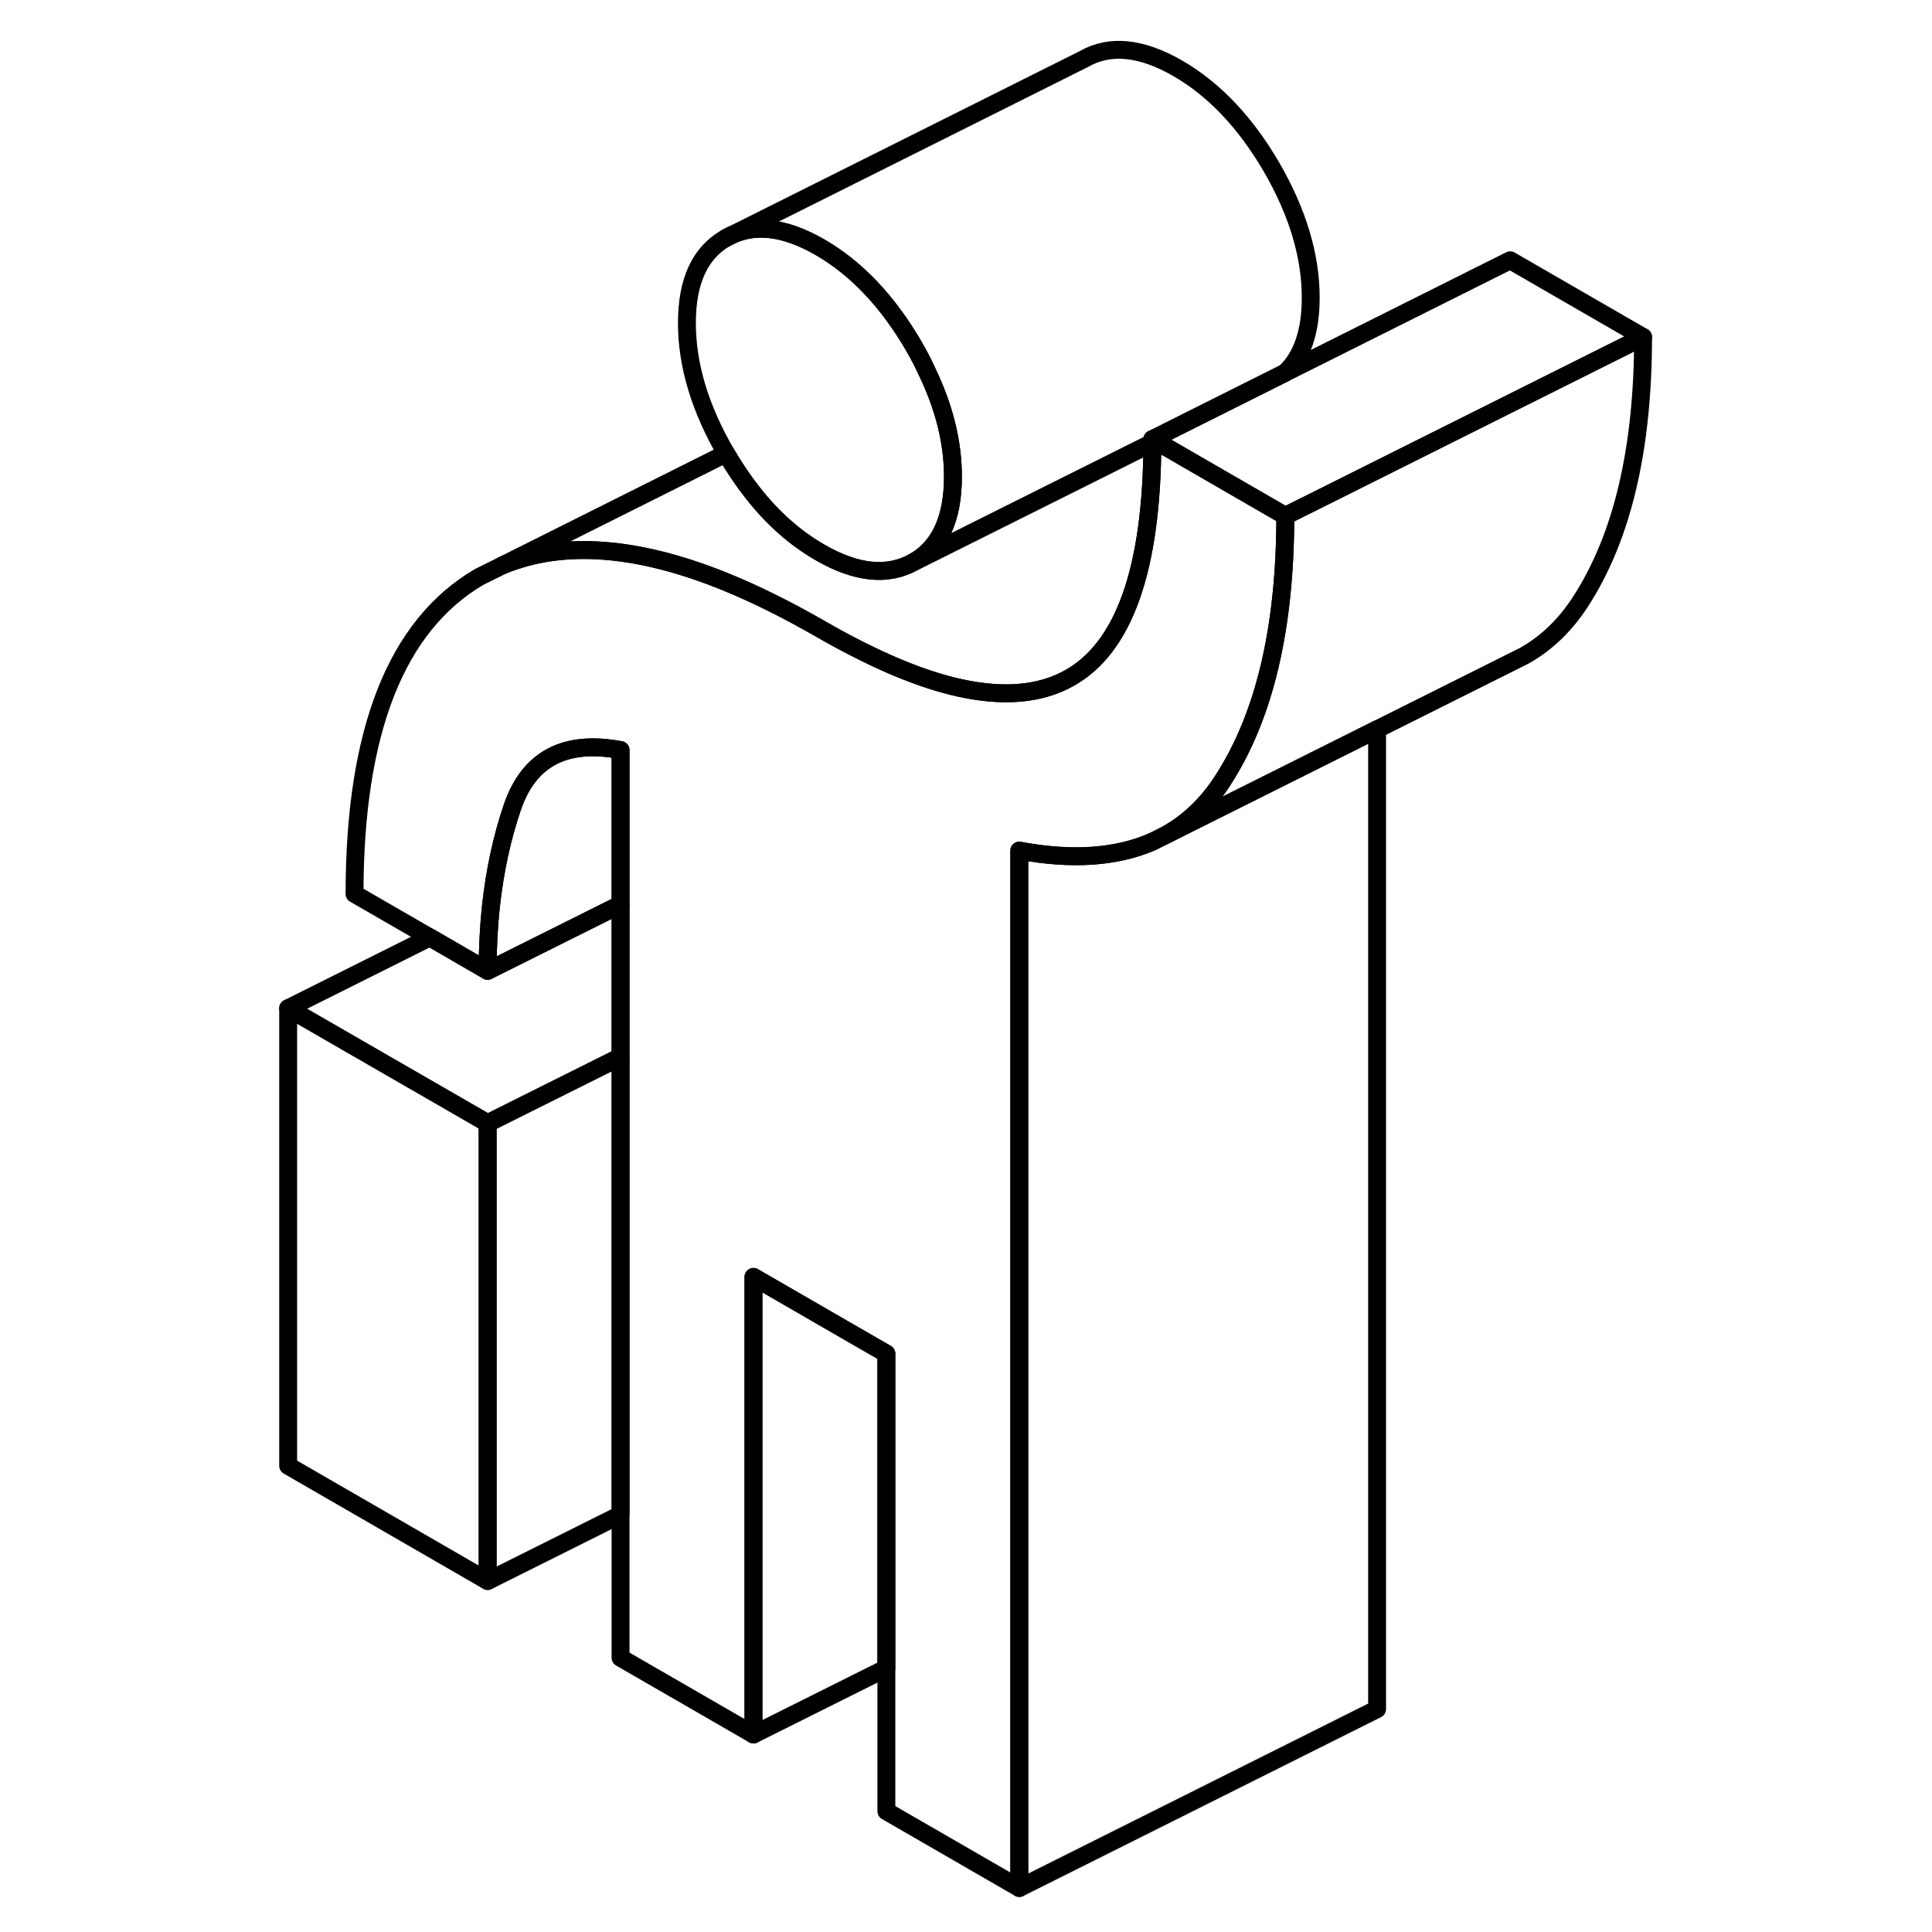 <svg width="24" height="24" viewBox="0 0 80 108" fill="none" xmlns="http://www.w3.org/2000/svg" stroke-width="1px" stroke-linecap="round" stroke-linejoin="round">
    <path d="M13.259 62.79V88.38L2.109 81.94V56.36L13.259 62.79Z" stroke="currentColor" stroke-linejoin="round"/>
    <path d="M57.849 28.84C57.849 35.1 56.689 40.02 54.359 43.62C53.499 44.96 52.429 45.98 51.159 46.68L50.419 47.05C48.399 47.93 45.919 48.1 42.979 47.55V105.54L35.549 101.25V75.67L33.259 74.35L28.119 71.38V96.96L20.689 92.67V41.93C17.589 41.35 15.579 42.41 14.649 45.1C14.059 46.82 13.659 48.68 13.439 50.69C13.319 51.84 13.259 53.03 13.259 54.27L10.029 52.4L5.819 49.97C5.819 40.88 8.149 34.97 12.789 32.25L14.119 31.59C17.469 30.22 21.589 30.52 26.479 32.49C28.179 33.18 29.959 34.06 31.839 35.14C32.669 35.62 33.469 36.05 34.239 36.43C36.669 37.64 38.819 38.38 40.689 38.64C42.689 38.93 44.389 38.68 45.769 37.91C48.839 36.2 50.389 31.81 50.419 24.75V24.55L50.599 24.65L57.849 28.84Z" stroke="currentColor" stroke-linejoin="round"/>
    <path d="M62.98 40.77V95.54L42.98 105.54V47.55C45.919 48.1 48.399 47.93 50.419 47.05L51.159 46.68L62.98 40.77Z" stroke="currentColor" stroke-linejoin="round"/>
    <path d="M77.85 18.84L69.31 23.11L58.97 28.28H58.96L57.85 28.84L50.6 24.65L50.42 24.55L50.61 24.46L55.8 21.86L70.42 14.55L77.85 18.84Z" stroke="currentColor" stroke-linejoin="round"/>
    <path d="M39.27 26.64C39.27 28.99 38.54 30.58 37.09 31.41C35.63 32.23 33.88 32.06 31.84 30.88C30.45 30.08 29.19 28.97 28.08 27.55C27.55 26.88 27.06 26.15 26.59 25.35C25.13 22.83 24.399 20.41 24.399 18.06C24.399 15.71 25.13 14.13 26.59 13.3C28.04 12.47 29.79 12.64 31.84 13.82C33.88 15 35.63 16.85 37.09 19.36C37.36 19.83 37.61 20.3 37.82 20.77C38.79 22.78 39.27 24.74 39.27 26.64Z" stroke="currentColor" stroke-linejoin="round"/>
    <path d="M77.849 18.84C77.849 25.1 76.689 30.02 74.359 33.62C73.509 34.94 72.459 35.95 71.219 36.65L70.419 37.05L62.979 40.77L51.159 46.68C52.429 45.98 53.499 44.96 54.359 43.62C56.689 40.02 57.849 35.1 57.849 28.84L58.959 28.28H58.969L69.309 23.11L77.849 18.84Z" stroke="currentColor" stroke-linejoin="round"/>
    <path d="M59.27 16.64C59.27 18.56 58.78 19.97 57.82 20.85L55.8 21.86L50.61 24.46L50.42 24.55V24.75L37.09 31.41C38.54 30.58 39.27 28.99 39.27 26.64C39.27 24.74 38.79 22.78 37.82 20.77C37.61 20.3 37.36 19.83 37.09 19.36C35.63 16.85 33.88 15 31.84 13.82C29.79 12.64 28.04 12.47 26.59 13.3L46.59 3.3C48.04 2.47 49.79 2.64 51.84 3.82C53.88 5 55.63 6.85 57.09 9.36C58.54 11.87 59.27 14.3 59.27 16.64Z" stroke="currentColor" stroke-linejoin="round"/>
    <path d="M50.419 24.75C50.389 31.81 48.839 36.2 45.769 37.91C44.389 38.68 42.689 38.93 40.689 38.64C38.819 38.38 36.669 37.64 34.239 36.43C33.469 36.05 32.669 35.62 31.839 35.14C29.959 34.06 28.179 33.18 26.479 32.49C21.589 30.52 17.469 30.22 14.119 31.59L26.589 25.35C27.059 26.15 27.549 26.88 28.079 27.55C29.189 28.97 30.449 30.08 31.839 30.88C33.879 32.06 35.629 32.23 37.089 31.41L50.419 24.75Z" stroke="currentColor" stroke-linejoin="round"/>
    <path d="M35.549 75.67V93.25L28.119 96.96V71.38L33.259 74.35L35.549 75.67Z" stroke="currentColor" stroke-linejoin="round"/>
    <path d="M20.69 59.08V84.67L13.26 88.38V62.79L20.69 59.08Z" stroke="currentColor" stroke-linejoin="round"/>
    <path d="M20.69 41.93V50.56L13.26 54.27C13.26 53.03 13.32 51.84 13.44 50.7C13.66 48.68 14.06 46.82 14.65 45.1C15.58 42.41 17.59 41.35 20.69 41.93Z" stroke="currentColor" stroke-linejoin="round"/>
    <path d="M20.689 50.56V59.08L13.259 62.79L2.109 56.36L10.03 52.4L13.259 54.27L20.689 50.56Z" stroke="currentColor" stroke-linejoin="round"/>
</svg>